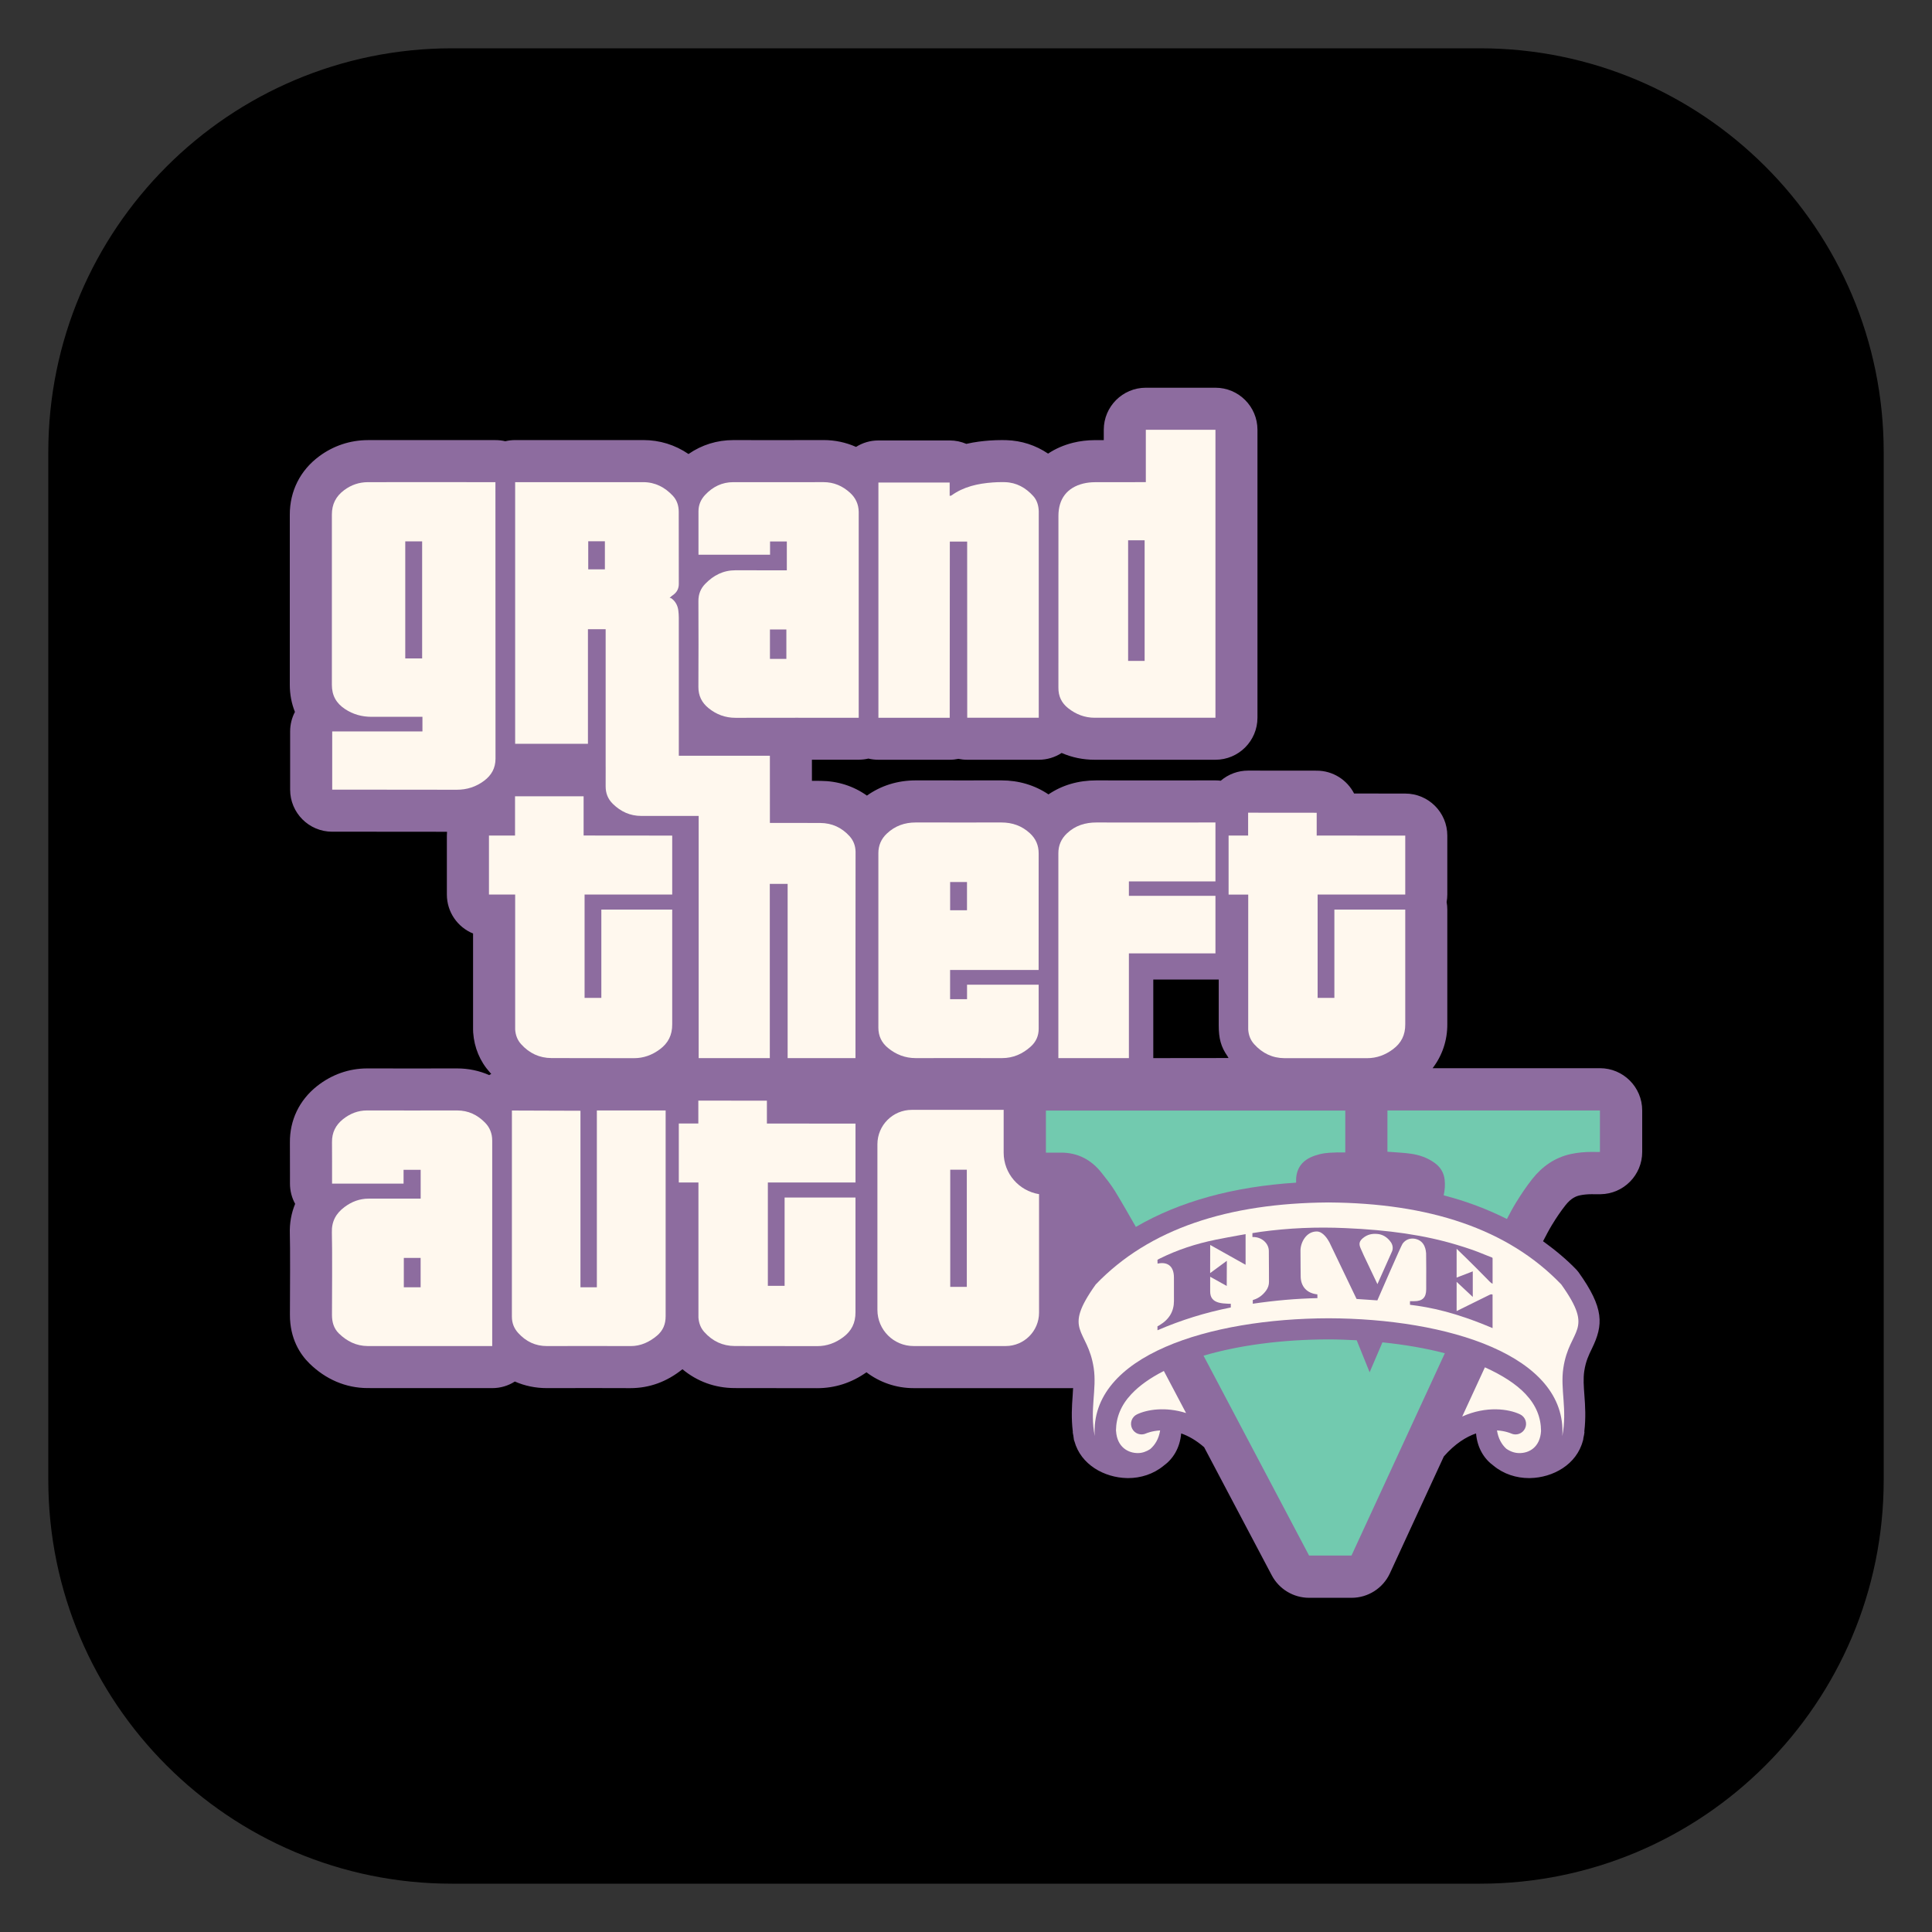 <svg xmlns="http://www.w3.org/2000/svg" xmlns:xlink="http://www.w3.org/1999/xlink" viewBox="0,0,256,256" width="64px" height="64px"><rect x="0" y="0" width="256" height="256" fill="#333333" stroke="none"/><g transform="translate(38.4,38.4) scale(0.7,0.7)"><g fill="#000000" fill-rule="nonzero" stroke="none" stroke-width="1" stroke-linecap="butt" stroke-linejoin="miter" stroke-miterlimit="10" stroke-dasharray="" stroke-dashoffset="0" font-family="none" font-weight="none" font-size="none" text-anchor="none" style="mix-blend-mode: normal"><path d="M30.72,301.714c-42.213,0 -76.434,-34.221 -76.434,-76.434v-194.56c0,-42.213 34.221,-76.434 76.434,-76.434h194.56c42.213,0 76.434,34.221 76.434,76.434v194.56c0,42.213 -34.221,76.434 -76.434,76.434z" id="shape"></path></g><g fill="none" fill-rule="none" stroke="none" stroke-width="1" stroke-linecap="butt" stroke-linejoin="miter" stroke-miterlimit="10" stroke-dasharray="" stroke-dashoffset="0" font-family="none" font-weight="none" font-size="none" text-anchor="none" style="mix-blend-mode: normal"><g transform="scale(4,4)"><path d="M43.922,54l-2.18,-0.393c0,0 -0.414,2.799 -2.617,1.596c-2.203,-1.203 0.479,-3.926 0.479,-3.926l2.318,-1.277z" fill="#fff8ee" fill-rule="nonzero"></path><path d="M54.256,54l2.18,-0.393c0,0 0.414,2.799 2.617,1.596c2.203,-1.203 -0.479,-3.926 -0.479,-3.926l-2.318,-1.277z" fill="#fff8ee" fill-rule="nonzero"></path><path d="M62,36.836h-7.918c0.452,-0.594 0.703,-1.311 0.695,-2.103v-5.404c0,-0.122 -0.011,-0.241 -0.032,-0.356c0.021,-0.116 0.032,-0.235 0.032,-0.356v-2.787c0,-1.099 -0.891,-1.99 -1.99,-1.99l-1.669,-0.002l-0.752,-0.001c-0.33,-0.641 -0.998,-1.08 -1.769,-1.081l-3.245,-0.003c0,0 -0.001,0 -0.002,0c-0.477,0 -0.936,0.171 -1.295,0.479c-0.082,-0.01 -0.166,-0.016 -0.25,-0.016c-0.001,0 -0.002,0 -0.003,0c-0.482,0.001 -2.093,0.003 -3.531,0.003c-0.838,0 -1.617,-0.001 -2.077,-0.003c-0.003,0 -0.013,0 -0.017,0c-0.863,0 -1.625,0.223 -2.274,0.663c-0.644,-0.435 -1.404,-0.663 -2.227,-0.663c-0.002,0 -0.007,0 -0.008,0l-1.716,0.001l-2.326,-0.001c-0.862,0 -1.651,0.247 -2.315,0.72c-0.636,-0.453 -1.38,-0.691 -2.191,-0.697c-0.118,-0.001 -0.257,-0.001 -0.411,-0.002c0,-0.38 0,-0.738 -0.001,-1h0.817h1.397c0.003,0 0.006,0 0.01,0c0.155,-0.001 0.306,-0.019 0.45,-0.053c0.151,0.037 0.308,0.056 0.47,0.056h3.374c0.142,0 0.281,-0.015 0.415,-0.043c0.134,0.028 0.273,0.043 0.415,0.043h3.385c0.4,0 0.773,-0.118 1.085,-0.322c0.491,0.214 1.014,0.322 1.564,0.322h5.713c1.099,0 1.99,-0.891 1.99,-1.99v-13.626c0,-1.099 -0.891,-1.99 -1.99,-1.99h-3.293c-1.099,0 -1.99,0.891 -1.99,1.99v0.49h-0.426c-0.361,0.002 -0.7,0.044 -1.02,0.122c-0.444,0.11 -0.843,0.285 -1.189,0.516c-0.589,-0.397 -1.257,-0.614 -1.972,-0.637c-0.08,-0.002 -0.147,-0.003 -0.213,-0.003c-0.193,0 -0.386,0.007 -0.577,0.02c-0.318,0.024 -0.698,0.065 -1.108,0.159c-0.241,-0.104 -0.508,-0.162 -0.787,-0.162h-3.372c-0.39,0 -0.753,0.112 -1.06,0.306c-0.48,-0.214 -0.998,-0.324 -1.536,-0.324c-0.002,0 -0.007,0 -0.009,0c-0.643,0.002 -1.284,0.003 -1.924,0.003l-1.736,-0.001l-0.597,-0.001c-0.778,0 -1.499,0.226 -2.126,0.659c-0.638,-0.435 -1.364,-0.66 -2.139,-0.66h-6.062c-0.162,0 -0.319,0.019 -0.469,0.056c-0.149,-0.036 -0.304,-0.054 -0.463,-0.054l-3.676,-0.001l-2.362,0.001c-0.841,0.002 -1.638,0.268 -2.311,0.769c-0.893,0.663 -1.386,1.643 -1.386,2.756v8.051c0,0.459 0.083,0.892 0.243,1.287c-0.145,0.276 -0.227,0.591 -0.227,0.924v2.755c0,1.099 0.891,1.99 1.99,1.99h0.936h1.047c1.179,0 2.402,0 3.452,0.003c-0.005,0.058 -0.008,0.118 -0.008,0.178v2.793c0,0.834 0.513,1.548 1.24,1.844v4.545c0,0.047 0.002,0.093 0.005,0.14c0.05,0.715 0.322,1.365 0.786,1.882c0.023,0.025 0.046,0.05 0.069,0.075c-0.032,0.018 -0.064,0.037 -0.096,0.058c-0.472,-0.209 -0.983,-0.316 -1.518,-0.316c-0.002,0 -0.007,0 -0.009,0l-2.124,0.002l-2.125,-0.002c-0.862,0 -1.68,0.29 -2.374,0.838c-0.839,0.666 -1.293,1.614 -1.282,2.672c0.004,0.339 0.003,0.906 0.003,1.437v0.505c0,0.347 0.089,0.673 0.245,0.957c-0.181,0.437 -0.268,0.916 -0.251,1.419c0.02,0.569 0.009,2.723 0.005,3.534l-0.001,0.291c-0.004,1.152 0.496,1.887 0.916,2.301c0.775,0.763 1.727,1.168 2.751,1.173c0.759,0.002 1.609,0.002 2.478,0.002h1.8h1.629c0.394,0 0.761,-0.114 1.07,-0.312c0.469,0.206 0.978,0.312 1.516,0.312l2.118,-0.003c0.61,0 1.22,0.001 1.83,0.004c0.905,0 1.728,-0.301 2.467,-0.895c0.698,0.581 1.54,0.888 2.466,0.892l3.901,0.005c0.853,0 1.636,-0.253 2.341,-0.752c0.621,0.471 1.395,0.75 2.232,0.75h7.5c0.016,0 0.031,-0.004 0.047,-0.005c-0.007,0.114 -0.011,0.223 -0.02,0.346c-0.038,0.506 -0.072,1.073 0.007,1.723c0,0.01 -0.004,0.019 -0.003,0.029c0.004,0.056 0.022,0.104 0.029,0.157c0.011,0.07 0.015,0.137 0.029,0.209c0.004,0.019 0.015,0.033 0.02,0.051c0.303,1.117 1.42,1.723 2.486,1.746c0.02,0 0.04,0.001 0.06,0.001c0.59,0 1.196,-0.189 1.671,-0.581c0.447,-0.321 0.775,-0.835 0.836,-1.533c0.339,0.117 0.708,0.323 1.086,0.652l1.094,2.073l2.106,3.988c0.346,0.656 1.027,1.066 1.769,1.066h2.008c0.78,0 1.489,-0.453 1.816,-1.162l2.304,-4.993l0.247,-0.535c0.529,-0.603 1.055,-0.928 1.524,-1.089c0.06,0.697 0.387,1.21 0.832,1.531c0.475,0.394 1.082,0.583 1.673,0.583c0.02,0 0.039,-0.001 0.059,-0.001c1.074,-0.022 2.198,-0.637 2.492,-1.769c0.002,-0.01 0.009,-0.018 0.011,-0.028c0.008,-0.04 0.009,-0.076 0.016,-0.115c0.016,-0.084 0.04,-0.162 0.047,-0.251c0.001,-0.016 -0.005,-0.03 -0.006,-0.046c0.076,-0.643 0.042,-1.204 0.004,-1.706c-0.032,-0.428 -0.059,-0.797 -0.007,-1.144c0.071,-0.472 0.212,-0.761 0.361,-1.066c0.548,-1.123 0.587,-1.913 -0.633,-3.619c-0.028,-0.039 -0.059,-0.076 -0.092,-0.111c-0.48,-0.501 -1.019,-0.942 -1.586,-1.353c0.007,-0.014 0.014,-0.028 0.022,-0.042c0.128,-0.246 0.255,-0.492 0.399,-0.729c0.216,-0.356 0.425,-0.66 0.64,-0.933c0.27,-0.341 0.506,-0.429 0.68,-0.467c0.169,-0.036 0.356,-0.055 0.564,-0.055l0.093,0.001l0.151,0.002l0.173,-0.002c1.093,-0.016 1.97,-0.907 1.97,-2v-1.964c0,-1.104 -0.895,-2 -2,-2zM40.863,32.642h3.097c0,0 0,1.62 0,2.168c0,0.62 0.104,1.013 0.413,1.456c0.019,0.027 0.052,0.089 0.052,0.089l-3.562,0.004zM40.094,53.217c-0.249,0.118 -0.355,0.417 -0.236,0.666c0.117,0.249 0.417,0.354 0.666,0.236c0.006,-0.003 0.261,-0.117 0.663,-0.141c-0.064,0.401 -0.241,0.688 -0.473,0.886c-0.173,0.112 -0.368,0.184 -0.568,0.186c-0.452,0.007 -0.999,-0.265 -1.045,-1.048c0,-0.005 -0.003,-0.01 -0.004,-0.015c0.008,-0.636 0.239,-1.204 0.727,-1.725c0.382,-0.408 0.906,-0.775 1.54,-1.098c0.001,0.002 0.002,0.005 0.003,0.008l1.047,1.983c-0.979,-0.31 -1.852,-0.163 -2.32,0.062zM58.169,55.05c-0.214,-0.003 -0.423,-0.08 -0.604,-0.209c-0.215,-0.197 -0.376,-0.478 -0.437,-0.864c0.389,0.024 0.64,0.132 0.666,0.144c0.246,0.117 0.545,0.01 0.662,-0.238c0.119,-0.249 0.013,-0.548 -0.236,-0.666c-0.536,-0.257 -1.594,-0.411 -2.738,0.103l1.074,-2.328c0.805,0.363 1.475,0.785 1.93,1.271c0.492,0.525 0.723,1.099 0.727,1.741c-0.046,0.781 -0.58,1.059 -1.044,1.046z" fill="#8d6c9f" fill-rule="nonzero"></path><path d="M31.235,11.914h0.82l0.003,8.338h3.385v-9.627c0,-0.05 0,-0.1 0,-0.15c-0.01,-0.265 -0.081,-0.512 -0.256,-0.709c-0.359,-0.4 -0.798,-0.646 -1.338,-0.663c-0.05,-0.001 -0.1,-0.002 -0.15,-0.002c-0.146,0 -0.293,0.005 -0.438,0.016c-0.698,0.052 -1.369,0.196 -1.955,0.619c-0.014,0.011 -0.037,0.008 -0.079,0.014v-0.629h-3.372c0,3.716 0,11.131 0,11.132h3.374z" fill="#fff8ee" fill-rule="nonzero"></path><path d="M45.355,35.008c0.019,0.264 0.105,0.496 0.281,0.691c0.388,0.431 0.867,0.66 1.436,0.663h3.894c0.005,0 0.009,0 0.014,0c0.456,0 0.856,-0.149 1.223,-0.421c0.393,-0.292 0.589,-0.673 0.584,-1.188v-5.423h-3.354c0,0 0,1.4 0,2.094c0,0.693 0,2.085 0,2.085c0,0 -0.524,0 -0.793,0v-4.891h4.147v-2.788c-1.111,0 -2.237,-0.003 -3.359,-0.003c-0.278,0 -0.555,0 -0.832,0.001v-1.08l-3.245,-0.003v1.082h-0.924v2.793h0.929c-0.001,0.098 -0.001,4.577 -0.001,6.388z" fill="#fff8ee" fill-rule="nonzero"></path><path d="M29.623,36.359c0.004,0 0.007,0 0.011,0c0.613,-0.002 1.226,-0.002 1.839,-0.002c0.742,0 1.485,0.001 2.228,0.002c0.002,0 0.003,0 0.005,0c0.524,0 0.974,-0.198 1.36,-0.548c0.245,-0.221 0.375,-0.503 0.374,-0.845c-0.002,-0.533 -0.001,-1.427 -0.001,-2.08h-3.39v0.684h-0.802c0,-0.466 0,-1.383 0,-1.383h4.19l0.002,-5.511c0.001,-0.39 -0.138,-0.703 -0.416,-0.959c-0.383,-0.354 -0.835,-0.509 -1.348,-0.509c-0.002,0 -0.004,0 -0.006,0c-0.573,0.001 -1.146,0.001 -1.718,0.001c-0.776,0 -1.552,-0.001 -2.328,-0.001c-0.002,0 -0.004,0 -0.006,0c-0.519,0 -0.978,0.161 -1.363,0.525c-0.264,0.249 -0.401,0.556 -0.401,0.927v8.255c0,0.399 0.154,0.715 0.453,0.961c0.385,0.318 0.821,0.483 1.317,0.483zM31.249,28.025h0.798c0,0.45 0,0.886 0,1.337c-0.269,0 -0.527,0 -0.798,0c0,-0.306 0,-0.868 0,-1.337z" fill="#fff8ee" fill-rule="nonzero"></path><path d="M36.834,19.799c0.37,0.292 0.784,0.453 1.258,0.453c0.002,0 0.004,0 0.005,0h5.708v-13.628h-3.295c0,0.904 0,2.478 0,2.478l-2.415,0.003c-0.182,0.001 -0.369,0.021 -0.545,0.064c-0.768,0.19 -1.176,0.726 -1.176,1.528l-0.001,8.128c-0.005,0.41 0.151,0.729 0.461,0.974zM39.672,11.854c0.266,0 0.517,0 0.781,0c0,1.823 0,3.878 0,5.708c-0.259,0 -0.513,0 -0.781,0c0,-1.818 0,-3.874 0,-5.708z" fill="#fff8ee" fill-rule="nonzero"></path><path d="M33.782,40.831v-1.99c0,-0.011 0.003,-0.022 0.003,-0.033h-4.349c-0.899,0 -1.628,0.729 -1.628,1.628v7.837c0,0.946 0.767,1.712 1.712,1.712h4.357c0.872,0 1.58,-0.707 1.58,-1.58v-5.608c-0.949,-0.154 -1.675,-0.972 -1.675,-1.966zM32.038,47.185h-0.784c0,-1.849 0,-3.687 0,-5.545c0.273,0 0.52,0 0.783,0h0.001z" fill="#fff8ee" fill-rule="nonzero"></path><path d="M39.709,31.403h4.096v-2.723h-4.096v-0.684h4.096v-2.788c-0.482,0.001 -2.095,0.003 -3.534,0.003c-0.842,0 -1.625,-0.001 -2.087,-0.003c-0.002,0 -0.005,0 -0.007,0c-0.53,0 -1.003,0.14 -1.402,0.518c-0.266,0.253 -0.406,0.562 -0.404,0.942c0.001,0.27 0,0.54 0,0.809c0,2.468 0,8.882 0,8.882h3.338z" fill="#fff8ee" fill-rule="nonzero"></path><path d="M22.579,38.373l-3.246,-0.002v1.082h-0.924v2.793h0.929c0,0.099 0,4.578 0,6.389c0.019,0.264 0.105,0.496 0.281,0.691c0.388,0.431 0.867,0.655 1.436,0.658l3.895,0.005c0.004,0 0.008,0 0.011,0c0.456,0 0.858,-0.148 1.225,-0.421c0.393,-0.292 0.589,-0.673 0.584,-1.188v-5.423h-3.354c0,0 0,1.4 0,2.094c0,0.693 0,2.085 0,2.085c0,0 -0.524,0 -0.793,0v-4.891h4.147h0.001v-2.786c-1.388,0 -2.795,-0.004 -4.193,-0.004v-1.082z" fill="#fff8ee" fill-rule="nonzero"></path><path d="M14.531,47.203h-0.776v-8.353c-0.79,0 -2.145,-0.007 -3.244,-0.011c0,3.063 0,6.865 -0.001,9.753c0,0.302 0.1,0.555 0.295,0.771c0.372,0.411 0.821,0.623 1.36,0.623c0.706,-0.001 1.412,-0.003 2.118,-0.003c0.613,0 1.226,0.001 1.839,0.004c0.003,0 0.006,0 0.009,0c0.475,0 0.88,-0.187 1.244,-0.492c0.281,-0.235 0.414,-0.54 0.411,-0.929v-9.729h-3.255z" fill="#fff8ee" fill-rule="nonzero"></path><path d="M13.905,23.969h-3.246v1.857h-1.234v2.793h1.24c0,0.099 0,4.578 0,6.389c0.019,0.264 0.105,0.496 0.281,0.691c0.388,0.431 0.867,0.655 1.436,0.658l3.895,0.005c0.004,0 0.008,0 0.011,0c0.456,0 0.858,-0.148 1.225,-0.421c0.393,-0.292 0.589,-0.673 0.584,-1.188v-5.423h-3.354c0,0 0,1.4 0,2.094c0,0.693 0,2.085 0,2.085c0,0 -0.524,0 -0.793,0v-4.891h4.147v-2.789c-1.388,0 -2.795,-0.004 -4.193,-0.004v-1.856z" fill="#fff8ee" fill-rule="nonzero"></path><path d="M25.107,25.232c-0.324,-0.002 -0.808,-0.003 -1.333,-0.003c-0.345,0 -0.708,0 -1.054,0c0,-0.449 0,-2.493 -0.001,-3.178h-4.309c0,-1.98 0,-5.322 -0.001,-6.53c0,-0.114 -0.009,-0.228 -0.022,-0.341c-0.03,-0.237 -0.133,-0.435 -0.327,-0.577c-0.022,-0.017 -0.056,-0.015 -0.086,-0.022c0.078,-0.079 0.119,-0.107 0.159,-0.135c0.182,-0.126 0.276,-0.299 0.276,-0.524c-0.001,-1.14 0.001,-2.278 -0.003,-3.418c-0.001,-0.286 -0.084,-0.55 -0.285,-0.763c-0.379,-0.4 -0.834,-0.638 -1.395,-0.638h-6.062v12.382h3.445c0,-1.806 0,-5.423 0,-5.423h0.838c0,0.087 0.001,4.17 0,6.514h0.001c0,0.347 0,0.668 -0.001,0.918c-0.001,0.334 0.109,0.609 0.344,0.837c0.372,0.363 0.813,0.567 1.341,0.567c0.875,0 2.717,0 2.717,0v11.462h3.367l-0.001,-8.246h0.844v8.245h3.211c0,0 0,-9.717 0.004,-9.767c-0.006,-0.28 -0.098,-0.53 -0.287,-0.738c-0.37,-0.406 -0.831,-0.619 -1.38,-0.622zM14.911,13.229h-0.788c0,-0.447 0,-0.881 0,-1.329c0.271,0 0.529,0 0.788,0z" fill="#fff8ee" fill-rule="nonzero"></path><path d="M2.614,19.841c0.383,0.254 0.803,0.367 1.259,0.367h2.404v0.692h-4.27v2.755c0.617,0 1.293,0 1.983,0c1.354,0 2.764,0.001 3.906,0.004c0.002,0 0.004,0 0.006,0c0.482,0 0.911,-0.138 1.295,-0.426c0.347,-0.261 0.538,-0.595 0.538,-1.048c0,-2.544 -0.004,-8.303 -0.004,-13.082c0,0 -1.885,-0.001 -3.672,-0.001c-0.894,0 -1.763,0 -2.36,0.001c-0.414,0.001 -0.79,0.127 -1.124,0.376c-0.39,0.29 -0.584,0.662 -0.584,1.16v8.051c0,0.512 0.208,0.877 0.623,1.151zM5.464,11.904c0.26,0 0.523,0 0.799,0c0,1.64 0,3.789 0,5.54h-0.799z" fill="#fff8ee" fill-rule="nonzero"></path><path d="M25.257,9.102c-0.002,0 -0.003,0 -0.005,0c-0.643,0.002 -1.285,0.003 -1.928,0.003c-0.778,0 -1.557,-0.001 -2.335,-0.002c-0.533,0 -0.973,0.217 -1.336,0.605c-0.2,0.213 -0.313,0.47 -0.313,0.771c0,0.527 0,2.058 0,2.058h3.387v-0.628h0.794v1.367l-2.392,-0.003c-0.013,0 -0.027,0 -0.04,0c-0.573,0 -1.036,0.235 -1.432,0.645c-0.216,0.222 -0.321,0.487 -0.32,0.808c0.005,1.357 0.007,2.713 -0.001,4.069c-0.002,0.421 0.166,0.746 0.476,0.999c0.374,0.305 0.797,0.461 1.282,0.461c0.004,0 0.008,0 0.011,0c0.822,-0.003 1.824,-0.003 2.847,-0.003c1.022,0 2.066,0.001 2.971,0.001v-9.745c-0.006,-0.368 -0.153,-0.671 -0.416,-0.908c-0.355,-0.321 -0.766,-0.498 -1.25,-0.498zM23.499,17.467h-0.777v-1.393c0.299,0 0.67,0 0.777,0z" fill="#fff8ee" fill-rule="nonzero"></path><path d="M7.921,38.836c-0.002,0 -0.003,0 -0.005,0c-0.71,0.001 -1.419,0.002 -2.128,0.002c-0.709,0 -1.419,-0.001 -2.128,-0.002c-0.002,0 -0.004,0 -0.006,0c-0.426,0 -0.797,0.146 -1.132,0.41c-0.348,0.276 -0.53,0.631 -0.525,1.089c0.005,0.455 0.003,1.317 0.003,1.964h3.384v-0.654h0.809v1.364h-2.424c-0.011,0 -0.022,0 -0.033,0c-0.431,0 -0.807,0.142 -1.15,0.4c-0.395,0.296 -0.612,0.674 -0.595,1.201c0.023,0.685 0.007,3.284 0.005,3.899c-0.001,0.333 0.082,0.638 0.322,0.875c0.38,0.374 0.83,0.598 1.364,0.601c0.753,0.002 1.601,0.002 2.469,0.002c1.168,0 2.372,-0.001 3.428,-0.001c0,-3.081 0,-6.696 0,-9.724c0,-0.328 -0.11,-0.615 -0.338,-0.848c-0.365,-0.373 -0.799,-0.578 -1.32,-0.578zM6.191,47.204h-0.795v-1.389h0.795c0,0 0,0.781 0,1.389z" fill="#fff8ee" fill-rule="nonzero"></path><g fill="#fff8ee" fill-rule="nonzero"><path d="M60.17,47.07c-2.537,-2.646 -6.28,-3.846 -10.997,-3.88v-0.001c-0.006,0 -0.012,0.001 -0.018,0.001c-0.006,0 -0.012,-0.001 -0.018,-0.001v0.001c-4.717,0.034 -8.46,1.234 -10.997,3.88c-1.604,2.246 -0.384,2.051 -0.096,3.955c0.153,1.015 -0.195,1.959 0.048,3.222c-0.239,-3.828 5.46,-5.564 11.064,-5.576c5.604,0.013 11.303,1.748 11.064,5.576c0.243,-1.264 -0.105,-2.208 0.048,-3.222c0.286,-1.905 1.506,-1.709 -0.098,-3.955z"></path></g><g fill="#72caaf" fill-rule="nonzero"><path d="M51.944,38.836c-0.001,0 -0.001,1.301 -0.001,1.955c0.067,0.004 0.121,0.006 0.175,0.01c0.311,0.026 0.622,0.037 0.93,0.082c0.409,0.057 0.793,0.191 1.131,0.436c0.273,0.197 0.434,0.46 0.472,0.795c0.029,0.253 0.006,0.498 -0.045,0.739c1.082,0.282 2.078,0.658 2.992,1.12c0.134,-0.258 0.27,-0.514 0.421,-0.761c0.237,-0.389 0.493,-0.769 0.774,-1.127c0.471,-0.595 1.067,-1.02 1.826,-1.186c0.327,-0.07 0.658,-0.101 0.991,-0.101c0.048,0 0.096,0.001 0.145,0.002c0.027,0.001 0.063,0.001 0.099,0.001c0.073,0 0.146,-0.001 0.146,-0.001v-1.964z"></path><path d="M37.577,41.08c0.318,0.162 0.597,0.401 0.841,0.709c0.223,0.282 0.45,0.565 0.637,0.87c0.339,0.556 0.659,1.123 0.984,1.688c2.061,-1.2 4.594,-1.903 7.583,-2.094c-0.026,-0.526 0.169,-0.946 0.666,-1.189c0.141,-0.069 0.296,-0.119 0.448,-0.157c0.151,-0.037 0.304,-0.058 0.457,-0.069c0.002,0 0.003,0 0.005,0c0.054,-0.005 0.108,-0.005 0.162,-0.007c0.069,-0.002 0.138,-0.009 0.207,-0.009c0.047,0 0.094,0 0.14,0.001h0.242v-1.981h-14.167c0,0.001 0,1.317 0,1.99c0.167,0 0.327,0 0.484,0c0.079,0 0.157,0 0.235,0c0.399,0 0.757,0.086 1.076,0.248z"></path><path d="M51.707,49.81l-0.606,1.416l-0.611,-1.514c-0.437,-0.023 -0.879,-0.041 -1.334,-0.042c-2.23,0.005 -4.261,0.284 -5.915,0.771c1.672,3.167 3.336,6.317 4.994,9.457h2.008c1.472,-3.189 2.939,-6.37 4.417,-9.572c-0.892,-0.235 -1.887,-0.406 -2.953,-0.516z"></path></g><g fill="#8d6c9f" fill-rule="evenodd"><path d="M43.835,44.949c-0.976,0.198 -1.845,0.489 -2.656,0.891c-0.033,0.017 -0.107,0.052 -0.119,0.068c-0.001,0.007 0.006,0.177 0.006,0.177c0.232,-0.051 0.421,-0.023 0.558,0.083c0.142,0.113 0.216,0.306 0.216,0.575c0,0 0,0.844 0.001,1.108c0.001,0.488 -0.225,0.871 -0.672,1.14c-0.026,0.015 -0.067,0.038 -0.108,0.061v0.186c1.125,-0.484 2.262,-0.838 3.47,-1.078v-0.175c-0.021,0.001 -0.045,0.003 -0.071,0l-0.078,-0.004c-0.136,-0.006 -0.28,-0.014 -0.419,-0.051c-0.279,-0.076 -0.408,-0.243 -0.408,-0.529v-0.696l0.784,0.437l0.005,-1.191l-0.79,0.582l0.002,-1.332l1.675,0.938v-1.45l-0.352,0.063c-0.348,0.065 -0.696,0.125 -1.044,0.197z"></path><path d="M56.785,46.938c0.052,0.052 0.089,0.081 0.135,0.099v-1.18c0,-0.047 -0.004,-0.053 -0.046,-0.069c-0.119,-0.046 -0.237,-0.093 -0.356,-0.141c-0.176,-0.072 -0.351,-0.142 -0.53,-0.206c-0.25,-0.088 -0.577,-0.191 -0.772,-0.249c-1.519,-0.458 -3.215,-0.7 -5.252,-0.788c-1.396,-0.063 -2.707,-0.003 -4.025,0.177c-0.114,0.016 -0.228,0.035 -0.342,0.053l-0.043,0.006v0.185c0.035,0 0.066,0 0.098,0.003c0.379,0.027 0.676,0.316 0.679,0.654c0.005,0.378 0.005,0.569 0.006,0.947l0.001,0.517c0.002,0.151 -0.046,0.292 -0.141,0.421c-0.154,0.207 -0.344,0.349 -0.566,0.422c-0.021,0.006 -0.04,0.014 -0.059,0.02v0.173c1.063,-0.156 2.058,-0.242 3.059,-0.265c-0.001,-0.024 -0.002,-0.157 -0.004,-0.178h-0.001c-0.491,-0.05 -0.787,-0.369 -0.788,-0.856c0,0 -0.009,-0.706 -0.009,-1.223c0,-0.353 0.256,-0.897 0.769,-0.897c0.302,0 0.523,0.372 0.6,0.514l1.285,2.68l0.984,0.067c0.035,-0.081 1.124,-2.591 1.194,-2.685c0.18,-0.243 0.429,-0.265 0.61,-0.225c0.466,0.104 0.493,0.574 0.503,0.683c0.006,0.076 0.009,1.296 0.004,1.71c-0.002,0.383 -0.177,0.555 -0.565,0.555c-0.003,0 -0.202,0 -0.202,0v0.17c0.979,0.121 2.138,0.353 3.908,1.105v-1.587c-0.062,-0.026 -0.086,-0.016 -0.181,0.03c-0.068,0.032 -1.52,0.75 -1.52,0.75v-1.384l0.764,0.715v-1.21l-0.764,0.294v-1.364c-0.001,-0.003 0.736,0.704 1.567,1.557zM52.163,45.501l-0.693,1.554l-0.646,-1.359c-0.051,-0.114 -0.103,-0.228 -0.152,-0.342c-0.089,-0.207 -0.058,-0.331 0.105,-0.471c0.23,-0.193 0.458,-0.221 0.684,-0.203c0.239,0.017 0.473,0.141 0.648,0.395c0.09,0.132 0.108,0.291 0.054,0.426z"></path></g></g></g></g></svg>